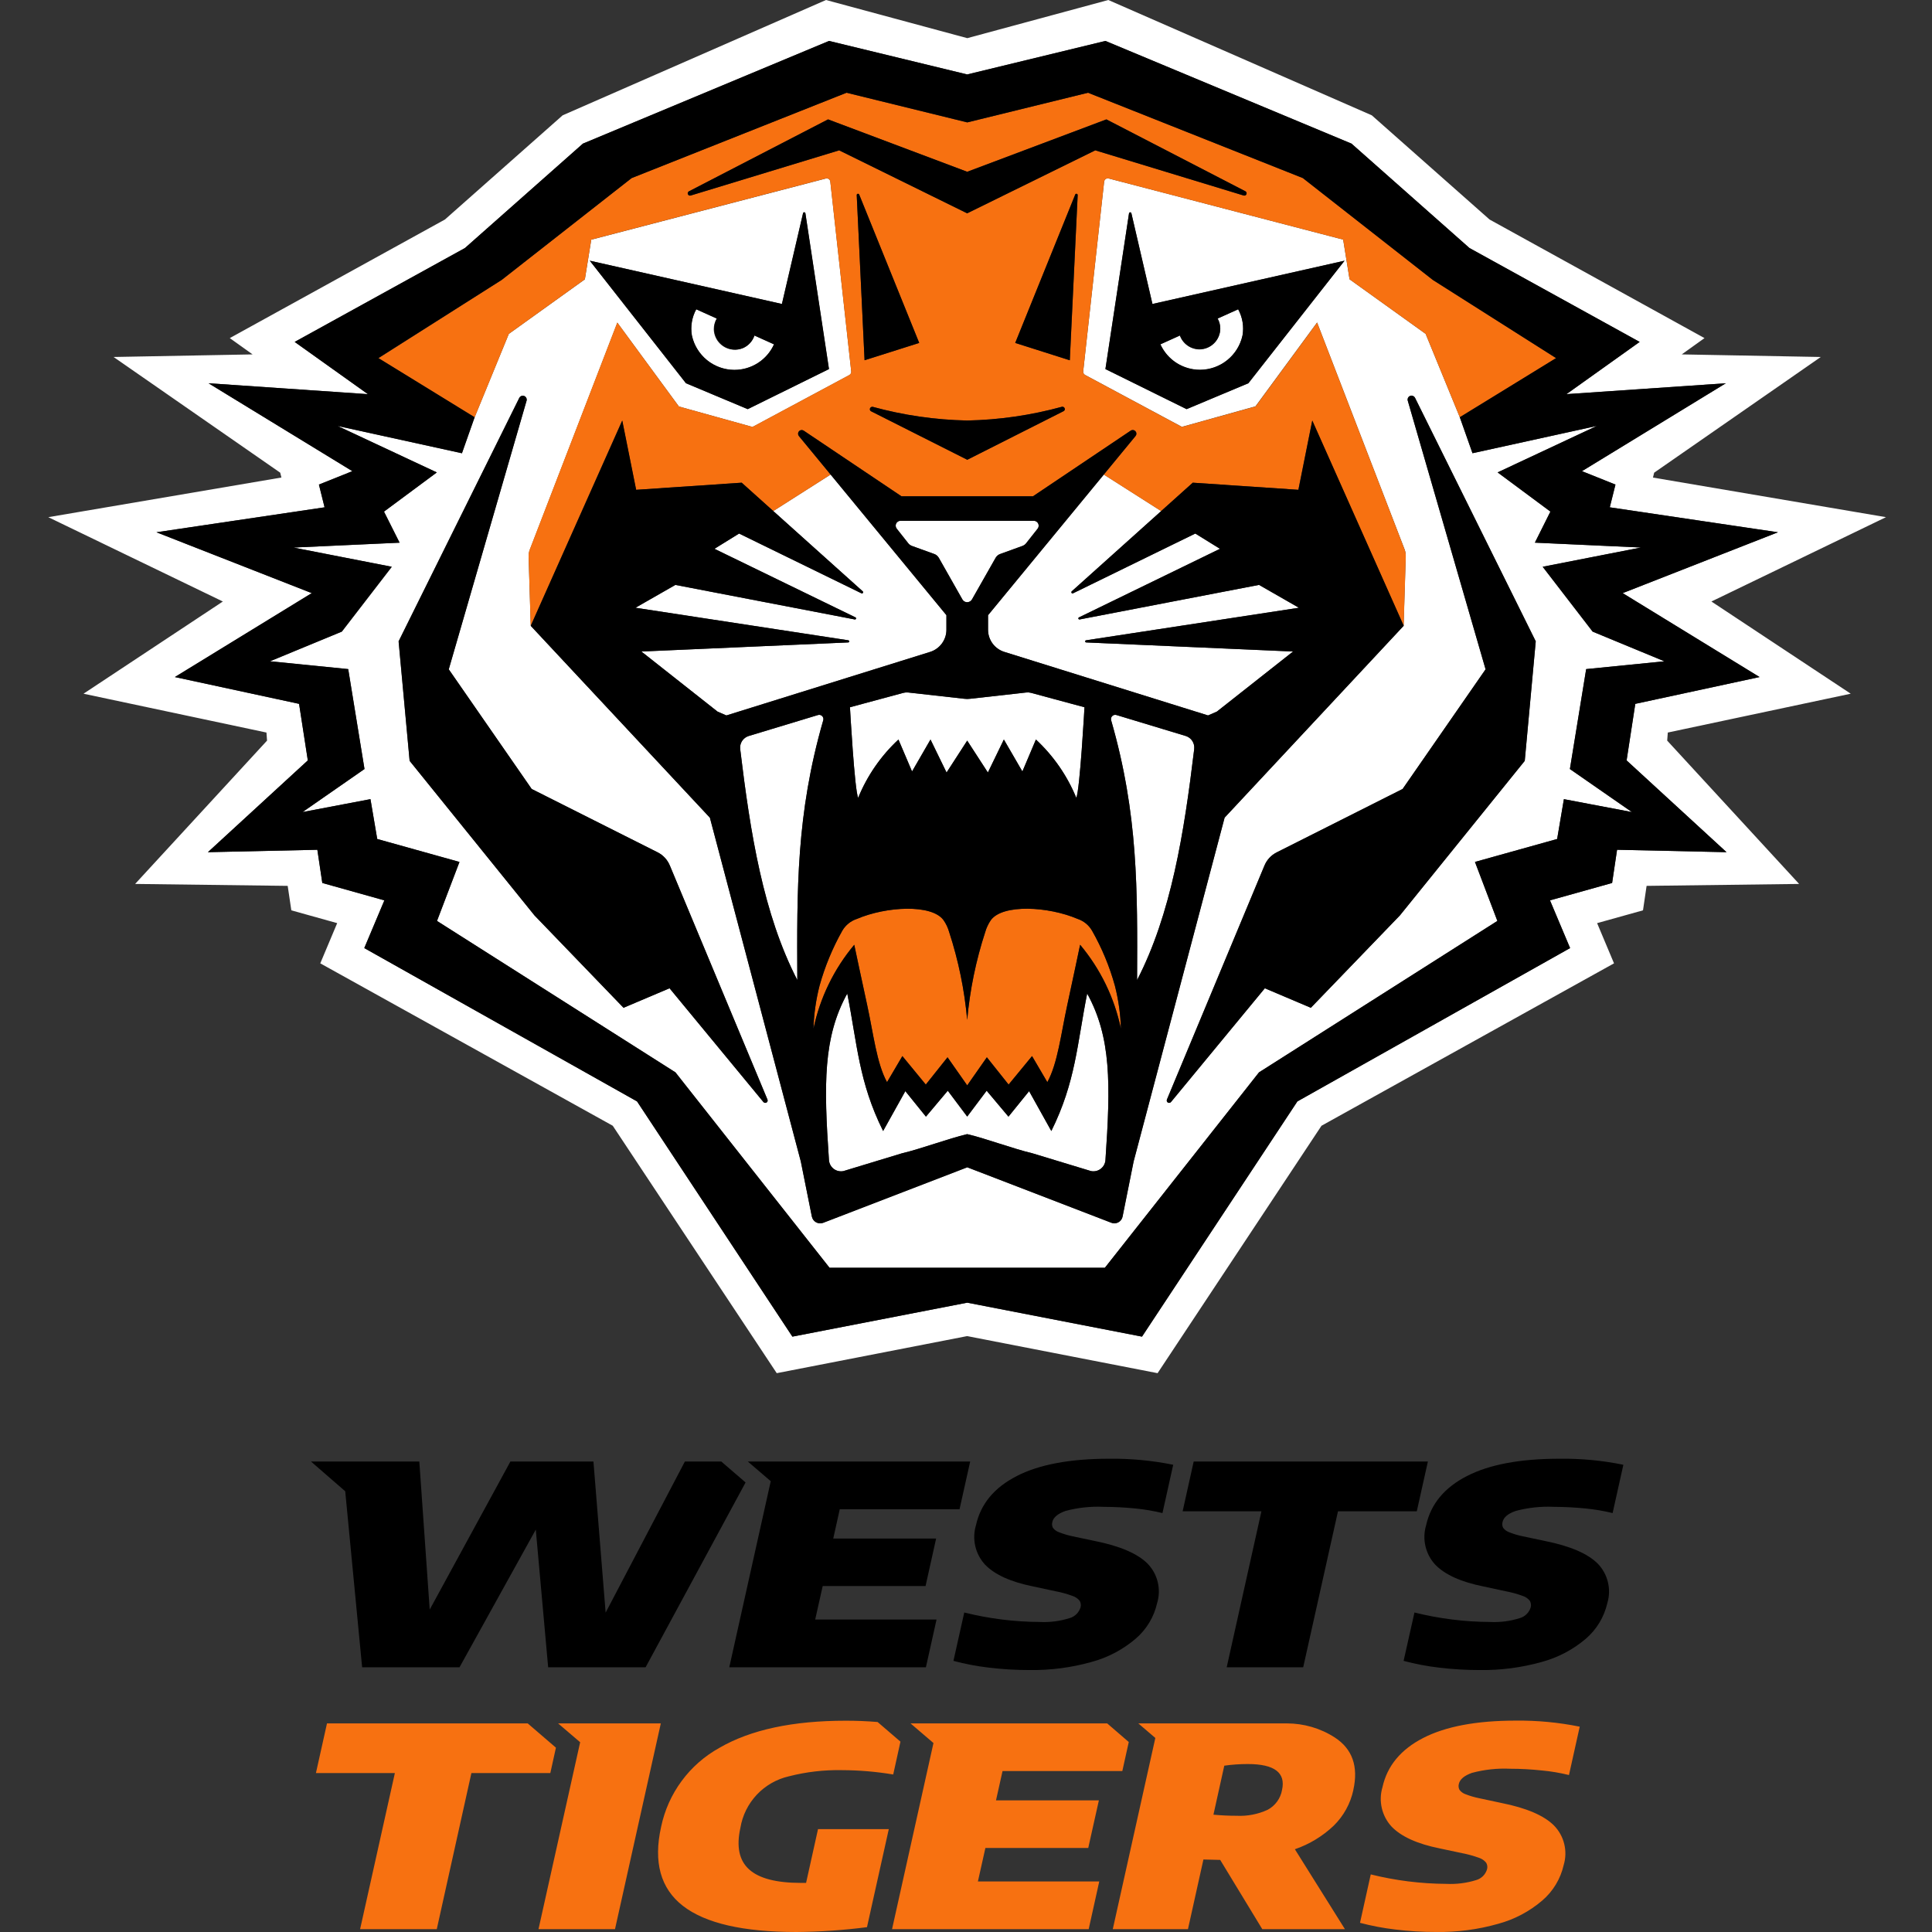 <svg width="80" height="80" viewBox="0 0 80 80" fill="none" xmlns="http://www.w3.org/2000/svg">
<rect x="0" y="0" width="80" height="80" fill="#333333" stroke="none"/>
<path d="M68.446 19.775L68.495 19.573L75.395 14.782L69.638 14.675L70.58 14L61.68 9.09L56.803 4.775L45.893 0L40.053 1.58L34.203 0L23.298 4.775L18.423 9.09L9.515 14L10.46 14.675L4.703 14.782L11.603 19.573L11.653 19.773L2 21.415L9.228 24.907L3.458 28.725L11.033 30.333L11.058 30.667L5.595 36.602L11.913 36.682L12.063 37.695L13.962 38.225L13.262 39.89L25.373 46.615L32.163 56.86L40.048 55.325L47.933 56.86L54.72 46.615L66.833 39.89L66.133 38.225L68.033 37.695L68.182 36.682L74.498 36.602L69.035 30.667L69.06 30.333L76.635 28.725L70.866 24.907L78.095 21.415L68.446 19.775ZM72.858 28.035L67.713 29.145L67.353 31.487L71.49 35.287L66.958 35.187L66.753 36.562L64.18 37.282L65.013 39.258L53.72 45.607L47.288 55.347L40.05 53.942L32.813 55.347L26.38 45.607L15.086 39.258L15.918 37.282L13.348 36.562L13.142 35.187L8.61 35.287L12.748 31.487L12.386 29.145L7.242 28.035L12.91 24.56L6.478 22.04L13.44 21.007L13.206 20.065L14.59 19.51L8.635 15.87L15.235 16.32L12.202 14.158L19.253 10.27L24.138 5.947L34.328 1.695L40.05 3.082L45.773 1.695L55.962 5.947L60.848 10.27L67.895 14.158L64.862 16.322L71.462 15.87L65.506 19.51L66.893 20.065L66.658 21.007L73.62 22.04L67.19 24.56L72.858 28.035ZM67.946 22.673L63.555 22.47L64.198 21.182L62.01 19.562L66.122 17.638L60.973 18.767L60.448 17.278L59.033 13.825L55.882 11.565L55.618 9.922L45.908 7.39L45.87 7.385C45.833 7.385 45.797 7.399 45.769 7.425C45.741 7.45 45.724 7.485 45.72 7.522L44.853 15.375C44.849 15.405 44.855 15.435 44.868 15.462C44.882 15.489 44.904 15.511 44.93 15.525L48.94 17.675L51.986 16.825L54.538 13.353L58.163 22.753C58.198 22.849 58.213 22.951 58.208 23.053L58.12 25.91L50.706 33.855L46.938 48.09L46.48 50.373C46.47 50.423 46.45 50.47 46.419 50.511C46.389 50.552 46.351 50.585 46.306 50.61C46.261 50.634 46.212 50.648 46.161 50.651C46.111 50.654 46.06 50.646 46.013 50.627L40.053 48.338L34.086 50.635C34.038 50.653 33.987 50.66 33.937 50.657C33.886 50.653 33.837 50.638 33.792 50.614C33.748 50.59 33.709 50.556 33.679 50.515C33.649 50.474 33.628 50.427 33.618 50.378L33.16 48.095L29.395 33.86L21.978 25.915L21.89 23.06C21.886 22.958 21.902 22.855 21.94 22.76L25.563 13.36L28.113 16.833L31.16 17.68L35.17 15.53C35.197 15.515 35.218 15.493 35.232 15.467C35.246 15.44 35.252 15.41 35.248 15.38L34.383 7.525C34.38 7.487 34.362 7.453 34.335 7.427C34.307 7.402 34.271 7.388 34.234 7.387C34.221 7.387 34.208 7.389 34.195 7.393L24.483 9.925L24.218 11.567L21.068 13.827L19.653 17.278L19.128 18.77L13.978 17.638L18.088 19.562L15.9 21.187L16.546 22.473L12.153 22.673L16.223 23.473L14.153 26.155L11.18 27.385L14.42 27.707L15.093 31.845L12.528 33.627L15.34 33.093L15.62 34.742L19.026 35.693L18.095 38.135L27.97 44.405L34.35 52.498H45.75L52.133 44.405L62.003 38.135L61.075 35.693L64.478 34.742L64.758 33.093L67.573 33.627L65.008 31.845L65.68 27.707L68.918 27.382L65.948 26.155L63.878 23.47L67.946 22.675V22.673ZM43.533 46.833L42.613 45.182L41.758 46.238L40.855 45.162L40.05 46.235L39.246 45.165L38.343 46.238L37.488 45.182L36.568 46.833C35.558 44.805 35.498 43.233 35.083 41.14C34.083 42.955 34.108 44.875 34.326 48.04C34.331 48.111 34.351 48.18 34.385 48.242C34.419 48.305 34.466 48.359 34.523 48.402C34.58 48.444 34.645 48.474 34.715 48.489C34.784 48.505 34.856 48.505 34.926 48.49L37.35 47.755C38.123 47.575 39.28 47.142 40.05 46.962C40.82 47.142 41.975 47.575 42.748 47.755L45.173 48.493C45.242 48.507 45.314 48.506 45.383 48.49C45.452 48.475 45.517 48.445 45.574 48.402C45.63 48.36 45.678 48.306 45.712 48.243C45.746 48.182 45.767 48.113 45.773 48.042C45.99 44.875 46.015 42.955 45.018 41.14C44.6 43.23 44.543 44.805 43.533 46.833ZM63.135 31.505L57.966 37.905L54.278 41.73L52.373 40.922L48.486 45.633C48.47 45.65 48.449 45.662 48.426 45.667C48.402 45.671 48.378 45.666 48.358 45.654C48.338 45.642 48.322 45.623 48.315 45.6C48.309 45.578 48.31 45.554 48.318 45.533L52.36 35.833C52.46 35.599 52.639 35.408 52.866 35.293L58.078 32.67L61.515 27.715L58.29 16.582L58.288 16.553C58.288 16.463 58.361 16.39 58.45 16.39C58.508 16.39 58.561 16.421 58.59 16.47L63.59 26.558L63.135 31.505ZM31.61 45.633L27.723 40.922L25.818 41.73L22.13 37.905L16.96 31.505L16.503 26.555L21.503 16.47C21.517 16.443 21.538 16.421 21.563 16.405C21.589 16.39 21.618 16.382 21.648 16.382C21.735 16.382 21.81 16.455 21.81 16.545L21.806 16.582L18.58 27.715L22.015 32.67L27.23 35.295C27.455 35.407 27.635 35.6 27.733 35.835L31.778 45.53C31.787 45.553 31.788 45.577 31.781 45.6C31.774 45.623 31.758 45.643 31.738 45.655C31.717 45.666 31.694 45.67 31.671 45.666C31.648 45.662 31.628 45.65 31.613 45.633H31.61ZM33.873 29.607L31.003 30.478C30.891 30.512 30.794 30.584 30.729 30.682C30.665 30.781 30.637 30.898 30.65 31.015C31.07 34.515 31.606 37.847 33.015 40.582C33 36.853 32.966 33.72 34.09 29.825C34.099 29.794 34.099 29.762 34.091 29.732C34.084 29.701 34.068 29.673 34.046 29.65C34.023 29.628 33.995 29.613 33.965 29.605C33.935 29.598 33.903 29.598 33.873 29.607ZM49.098 30.475L46.228 29.607C46.206 29.601 46.182 29.598 46.158 29.601C46.135 29.604 46.112 29.611 46.092 29.623C46.072 29.635 46.054 29.651 46.04 29.669C46.026 29.688 46.016 29.71 46.01 29.733C46.002 29.763 46.002 29.795 46.01 29.825C47.135 33.72 47.1 36.85 47.086 40.582C48.495 37.847 49.028 34.515 49.45 31.015C49.465 30.898 49.437 30.78 49.372 30.681C49.308 30.582 49.211 30.509 49.098 30.475ZM37.203 30.625L37.766 31.945L38.53 30.622L39.195 31.987L40.05 30.667L40.906 31.99L41.568 30.622L42.335 31.945L42.895 30.622C43.62 31.296 44.19 32.119 44.566 33.035C44.715 32.738 44.906 29.285 44.906 29.285L42.686 28.687C42.622 28.671 42.556 28.667 42.49 28.675L40.17 28.935C40.09 28.945 40.008 28.945 39.928 28.935L37.608 28.675C37.544 28.668 37.478 28.672 37.415 28.687L35.195 29.287C35.195 29.287 35.386 32.738 35.535 33.035C35.909 32.119 36.478 31.296 37.203 30.622V30.625ZM35.668 24.567L30.603 22.093L29.583 22.725L35.423 25.565C35.433 25.57 35.44 25.578 35.445 25.588C35.449 25.598 35.45 25.609 35.448 25.62C35.443 25.63 35.435 25.639 35.426 25.645C35.415 25.65 35.404 25.652 35.393 25.65L27.968 24.22L26.313 25.167L35.126 26.513C35.135 26.513 35.146 26.52 35.153 26.527C35.161 26.536 35.165 26.547 35.164 26.559C35.164 26.571 35.159 26.582 35.15 26.59C35.142 26.598 35.131 26.602 35.12 26.602L26.558 26.978L29.71 29.465L30.078 29.625L38.513 26.993C38.913 26.867 39.188 26.495 39.188 26.078V25.473L34.393 19.65L32.018 21.162L35.723 24.487C35.731 24.496 35.736 24.506 35.738 24.518C35.738 24.527 35.738 24.54 35.73 24.55C35.724 24.559 35.714 24.567 35.703 24.57C35.691 24.573 35.679 24.572 35.668 24.567ZM40.913 26.078C40.913 26.498 41.188 26.87 41.588 26.995L50.023 29.625L50.388 29.467L53.543 26.978L44.978 26.602C44.966 26.602 44.954 26.598 44.946 26.589C44.938 26.581 44.933 26.57 44.933 26.558C44.933 26.533 44.953 26.515 44.975 26.513L53.786 25.167L52.135 24.218L44.706 25.65C44.695 25.65 44.683 25.65 44.675 25.645C44.66 25.638 44.653 25.622 44.653 25.605C44.653 25.587 44.663 25.573 44.678 25.565L50.518 22.725L49.495 22.093L44.433 24.567C44.422 24.572 44.41 24.573 44.398 24.57C44.387 24.567 44.377 24.559 44.37 24.55C44.355 24.53 44.36 24.502 44.378 24.485L48.083 21.162L45.708 19.65L40.913 25.475V26.078ZM40.05 24.933C40.133 24.934 40.21 24.89 40.25 24.818L41.226 23.095C41.267 23.022 41.334 22.967 41.413 22.94L42.33 22.607C42.391 22.587 42.445 22.55 42.486 22.5L42.966 21.893C42.99 21.863 43.005 21.828 43.01 21.79C43.014 21.753 43.008 21.714 42.992 21.68C42.976 21.646 42.95 21.617 42.918 21.596C42.886 21.576 42.849 21.565 42.811 21.565H37.287C37.249 21.565 37.212 21.575 37.18 21.596C37.147 21.616 37.122 21.645 37.105 21.68C37.089 21.714 37.083 21.752 37.088 21.79C37.093 21.828 37.108 21.863 37.133 21.893L37.613 22.5C37.653 22.55 37.708 22.587 37.768 22.61L38.688 22.942C38.766 22.971 38.831 23.026 38.873 23.098L39.85 24.82C39.89 24.893 39.967 24.937 40.05 24.935V24.933ZM51.695 15.87L49.135 16.942L45.773 15.282L46.748 8.842C46.75 8.815 46.77 8.795 46.798 8.795C46.81 8.795 46.82 8.8 46.83 8.807C46.84 8.815 46.848 8.825 46.85 8.838L47.72 12.587L55.675 10.795L51.693 15.87H51.695ZM32.378 12.587L33.248 8.838C33.25 8.81 33.27 8.79 33.298 8.79C33.326 8.79 33.348 8.813 33.348 8.84L34.323 15.282L30.96 16.942L28.403 15.867L24.42 10.795L32.378 12.587ZM30.735 15.29C31.022 15.238 31.292 15.117 31.521 14.937C31.75 14.757 31.932 14.524 32.05 14.258L31.24 13.893C31.182 14.065 31.072 14.214 30.925 14.319C30.778 14.425 30.601 14.482 30.42 14.482C30.194 14.481 29.977 14.392 29.815 14.233C29.653 14.075 29.56 13.859 29.555 13.633C29.555 13.478 29.598 13.325 29.678 13.19L28.83 12.807C28.649 13.137 28.585 13.519 28.648 13.89C28.745 14.349 29.018 14.752 29.408 15.013C29.797 15.274 30.273 15.373 30.735 15.29ZM49.366 15.29C49.827 15.371 50.302 15.271 50.69 15.01C51.079 14.749 51.352 14.347 51.45 13.89C51.515 13.52 51.45 13.14 51.27 12.807L50.42 13.19C50.491 13.318 50.528 13.462 50.528 13.607C50.528 14.079 50.142 14.467 49.67 14.47C49.492 14.469 49.318 14.414 49.172 14.31C49.027 14.207 48.917 14.061 48.858 13.893L48.05 14.258C48.29 14.798 48.784 15.185 49.366 15.29Z" fill="white"/>
<path d="M33.873 75.738L33.378 77.967H33.168C32.143 77.967 31.428 77.78 31.018 77.407C30.606 77.035 30.486 76.463 30.658 75.687C30.743 75.172 30.98 74.694 31.338 74.314C31.696 73.934 32.159 73.669 32.668 73.553C33.384 73.369 34.121 73.284 34.86 73.298C35.573 73.3 36.286 73.36 36.986 73.478L37.286 72.118L36.34 71.305C35.9 71.268 35.459 71.25 35.018 71.251C32.823 71.251 31.08 71.625 29.788 72.375C29.174 72.715 28.641 73.183 28.225 73.748C27.808 74.313 27.518 74.96 27.375 75.647C27.05 77.105 27.351 78.198 28.278 78.918C29.206 79.638 30.77 80 32.978 80C33.955 79.992 34.931 79.925 35.9 79.8L36.803 75.74H33.873V75.738ZM60.953 73.41C61.467 73.273 61.999 73.215 62.531 73.24C62.971 73.24 63.406 73.265 63.843 73.311C64.222 73.345 64.598 73.41 64.968 73.5L65.413 71.498C64.541 71.321 63.653 71.237 62.763 71.247C61.14 71.247 59.863 71.487 58.933 71.965C58.003 72.442 57.44 73.123 57.246 74C57.161 74.281 57.151 74.58 57.217 74.866C57.282 75.152 57.421 75.417 57.62 75.633C58.02 76.05 58.688 76.353 59.623 76.54L60.54 76.735C60.778 76.78 61.011 76.845 61.24 76.927C61.358 76.965 61.463 77.036 61.54 77.133C61.588 77.215 61.6 77.311 61.575 77.403C61.544 77.509 61.486 77.606 61.408 77.684C61.329 77.762 61.232 77.82 61.126 77.85C60.726 77.975 60.306 78.027 59.886 78.007C58.832 78.001 57.783 77.869 56.76 77.615L56.315 79.62C56.795 79.747 57.288 79.84 57.782 79.898C58.34 79.965 58.903 80 59.466 79.998C60.333 80.012 61.198 79.899 62.033 79.662C62.705 79.481 63.328 79.152 63.858 78.7C64.305 78.319 64.617 77.803 64.748 77.231C64.834 76.946 64.842 76.644 64.772 76.356C64.702 76.067 64.555 75.803 64.348 75.591C63.933 75.175 63.208 74.865 62.173 74.658L61.248 74.46C61.054 74.421 60.864 74.365 60.68 74.293C60.581 74.259 60.495 74.195 60.433 74.111C60.394 74.036 60.385 73.948 60.408 73.867C60.45 73.678 60.633 73.522 60.953 73.41ZM56.04 74.12C55.919 74.682 55.636 75.196 55.226 75.598C54.766 76.035 54.218 76.367 53.618 76.573L55.691 79.882H52.268L50.526 77.015L49.831 76.998L49.191 79.882H46.078L47.84 71.965L47.135 71.362H53.28C53.986 71.362 54.678 71.562 55.27 71.945C56 72.42 56.255 73.145 56.038 74.12H56.04ZM27.363 71.362L25.466 79.882H22.298L24.023 72.142L23.11 71.362H27.363ZM23.02 72.367L21.851 71.362H13.54L13.082 73.418H16.351L14.911 79.882H18.086L19.52 73.418H22.788L23.02 72.367ZM40.803 76.52H45.062L45.502 74.55H41.242L41.513 73.335H46.473L46.74 72.133L45.846 71.362H37.703L38.653 72.175L36.938 79.882H45.08L45.518 77.907H40.493L40.803 76.52ZM51.666 73.045C51.34 73.045 51.015 73.067 50.695 73.113L50.246 75.142C50.571 75.173 50.891 75.187 51.203 75.187C51.645 75.21 52.087 75.125 52.49 74.94C52.645 74.857 52.779 74.741 52.882 74.599C52.986 74.457 53.055 74.293 53.086 74.12C53.246 73.403 52.773 73.045 51.666 73.045ZM45.22 38.538C45.087 38.306 44.872 38.133 44.618 38.05C43.393 37.527 41.52 37.433 41.031 38.1C40.926 38.251 40.847 38.418 40.798 38.595C40.412 39.775 40.161 40.995 40.048 42.23C39.938 40.994 39.688 39.775 39.303 38.595C39.252 38.418 39.173 38.25 39.068 38.098C38.58 37.433 36.708 37.527 35.483 38.05C35.227 38.132 35.012 38.306 34.878 38.538C34.472 39.258 34.156 40.024 33.935 40.82C33.786 41.401 33.702 41.998 33.686 42.598C33.954 41.318 34.533 40.124 35.373 39.123C35.373 39.123 35.72 40.763 35.91 41.627C36.166 42.798 36.3 44.031 36.73 44.81L37.366 43.73L38.335 44.91L39.235 43.78L40.05 44.943L40.866 43.78L41.766 44.91L42.735 43.73L43.368 44.81C43.798 44.031 43.935 42.798 44.193 41.627C44.38 40.763 44.726 39.12 44.726 39.12C45.567 40.123 46.147 41.317 46.415 42.598C46.397 41.997 46.313 41.4 46.166 40.818C45.946 40.022 45.628 39.256 45.22 38.538ZM24.218 11.565L24.483 9.922L34.193 7.39C34.205 7.387 34.218 7.385 34.231 7.385C34.308 7.385 34.374 7.446 34.38 7.522L35.246 15.378C35.249 15.408 35.244 15.438 35.23 15.464C35.216 15.491 35.194 15.513 35.168 15.527L31.158 17.678L28.11 16.831L25.56 13.355L21.935 22.755C21.898 22.851 21.882 22.953 21.888 23.055L21.975 25.913L25.762 17.413L26.338 20.282L30.71 19.987L32.018 21.163L34.393 19.651L33.08 18.058C33.056 18.029 33.044 17.994 33.045 17.957C33.046 17.92 33.06 17.884 33.086 17.858C33.11 17.831 33.144 17.814 33.18 17.81C33.216 17.806 33.252 17.815 33.282 17.835L37.326 20.55H42.775L46.818 17.835C46.844 17.815 46.877 17.803 46.91 17.802C46.94 17.803 46.969 17.811 46.993 17.828C47.018 17.844 47.037 17.867 47.048 17.895C47.06 17.922 47.063 17.952 47.058 17.981C47.052 18.01 47.038 18.037 47.018 18.058L45.706 19.651L48.08 21.163L49.391 19.987L53.76 20.282L54.335 17.415L58.123 25.915L58.211 23.058C58.216 22.955 58.2 22.853 58.163 22.758L54.54 13.358L51.99 16.831L48.94 17.678L44.933 15.527C44.906 15.514 44.884 15.492 44.87 15.465C44.855 15.438 44.849 15.408 44.853 15.378L45.72 7.522C45.723 7.489 45.737 7.458 45.76 7.434C45.783 7.409 45.813 7.393 45.846 7.387C45.867 7.385 45.888 7.386 45.908 7.39L55.618 9.922L55.883 11.565L59.033 13.825L60.446 17.275L64.433 14.831L59.328 11.591L53.946 7.373L45.053 3.84L40.053 5.07L35.053 3.84L26.155 7.373L20.775 11.591L15.671 14.831L19.655 17.278L21.07 13.825L24.218 11.565ZM44.035 17.027L40.053 19.038L36.066 17.027C36.052 17.018 36.041 17.006 36.033 16.992C36.025 16.977 36.02 16.961 36.02 16.945C36.02 16.89 36.066 16.845 36.12 16.845H36.135C37.41 17.195 38.728 17.385 40.053 17.413C41.377 17.386 42.693 17.195 43.971 16.845H43.983C44.038 16.845 44.083 16.89 44.083 16.945C44.083 16.961 44.079 16.977 44.071 16.992C44.063 17.006 44.052 17.018 44.038 17.027H44.035ZM44.298 14.918L42.038 14.2L44.52 8.058C44.531 8.033 44.558 8.018 44.583 8.025C44.595 8.027 44.607 8.034 44.615 8.044C44.623 8.054 44.627 8.067 44.626 8.08L44.3 14.918H44.298ZM35.8 14.915L35.475 8.08C35.474 8.073 35.475 8.066 35.477 8.059C35.479 8.052 35.483 8.045 35.488 8.04C35.498 8.03 35.511 8.023 35.526 8.022C35.538 8.022 35.55 8.025 35.56 8.033C35.568 8.04 35.575 8.047 35.578 8.058L38.062 14.2L35.8 14.915ZM28.533 7.92L34.288 4.945L40.05 7.113L45.813 4.942L51.568 7.92C51.6 7.936 51.62 7.969 51.62 8.005C51.62 8.02 51.616 8.035 51.609 8.048C51.602 8.061 51.593 8.073 51.58 8.081C51.568 8.09 51.554 8.096 51.539 8.098C51.525 8.101 51.51 8.1 51.495 8.095L45.353 6.225L40.05 8.833L34.748 6.225L28.606 8.095C28.594 8.1 28.581 8.102 28.568 8.102C28.546 8.102 28.525 8.095 28.508 8.081C28.491 8.067 28.48 8.048 28.476 8.027C28.471 8.005 28.474 7.983 28.484 7.964C28.494 7.944 28.511 7.929 28.53 7.92H28.533Z" fill="#F77111"/>
<path d="M62.76 62.565C63.275 62.428 63.808 62.37 64.34 62.395C64.778 62.395 65.215 62.42 65.65 62.462C66.03 62.5 66.406 62.562 66.775 62.653L67.22 60.653C66.348 60.474 65.46 60.391 64.57 60.403C62.95 60.403 61.67 60.642 60.743 61.12C59.813 61.595 59.25 62.275 59.053 63.155C58.968 63.437 58.958 63.735 59.024 64.021C59.09 64.307 59.229 64.571 59.428 64.787C59.828 65.203 60.495 65.505 61.433 65.693L62.348 65.89C62.586 65.935 62.82 65.998 63.048 66.082C63.166 66.119 63.271 66.19 63.348 66.287C63.371 66.328 63.386 66.373 63.392 66.419C63.399 66.465 63.395 66.513 63.383 66.558C63.351 66.663 63.293 66.759 63.214 66.837C63.136 66.915 63.039 66.972 62.933 67.002C62.533 67.13 62.113 67.183 61.695 67.162C60.642 67.157 59.593 67.025 58.57 66.77L58.12 68.773C58.605 68.903 59.095 68.995 59.59 69.053C60.148 69.12 60.71 69.153 61.273 69.153C62.14 69.165 63.005 69.052 63.84 68.818C64.513 68.636 65.137 68.307 65.668 67.855C66.113 67.472 66.424 66.957 66.555 66.385C66.641 66.1 66.65 65.798 66.579 65.509C66.509 65.22 66.363 64.956 66.155 64.743C65.74 64.33 65.015 64.018 63.98 63.81L63.057 63.615C62.863 63.576 62.672 63.519 62.488 63.445C62.391 63.41 62.305 63.348 62.243 63.265C62.203 63.191 62.194 63.104 62.218 63.023C62.258 62.83 62.44 62.678 62.76 62.565ZM42.103 61.12C41.17 61.595 40.608 62.275 40.413 63.155C40.328 63.437 40.318 63.735 40.384 64.021C40.45 64.307 40.589 64.571 40.788 64.787C41.188 65.203 41.853 65.505 42.79 65.693L43.708 65.89C43.946 65.935 44.178 65.998 44.406 66.082C44.524 66.119 44.63 66.191 44.708 66.287C44.731 66.328 44.746 66.373 44.752 66.419C44.759 66.465 44.755 66.513 44.743 66.558C44.711 66.663 44.653 66.759 44.574 66.837C44.495 66.915 44.399 66.972 44.293 67.002C43.892 67.129 43.472 67.183 43.053 67.162C41.999 67.157 40.95 67.025 39.928 66.77L39.48 68.773C39.963 68.903 40.455 68.995 40.948 69.053C41.508 69.12 42.068 69.153 42.63 69.153C43.498 69.165 44.364 69.052 45.2 68.818C45.872 68.636 46.496 68.307 47.026 67.855C47.472 67.473 47.783 66.958 47.913 66.385C48 66.101 48.009 65.798 47.939 65.509C47.869 65.22 47.723 64.956 47.515 64.743C47.1 64.33 46.375 64.018 45.34 63.81L44.415 63.615C44.221 63.575 44.032 63.518 43.848 63.445C43.749 63.41 43.663 63.348 43.6 63.265C43.561 63.19 43.552 63.103 43.575 63.023C43.617 62.83 43.8 62.678 44.12 62.565C44.634 62.427 45.166 62.37 45.697 62.395C46.135 62.395 46.573 62.42 47.01 62.462C47.388 62.5 47.766 62.562 48.135 62.653L48.58 60.653C47.708 60.476 46.82 60.392 45.93 60.403C44.308 60.403 43.03 60.642 42.1 61.12H42.103ZM59.126 60.518H49.428L48.97 62.58H52.233L50.795 69.038H53.963L55.403 62.58H58.666L59.126 60.518ZM34.066 65.675H38.325L38.763 63.707H34.503L34.773 62.493H39.733L40.173 60.518H30.965L31.915 61.333L30.198 69.038H38.34L38.78 67.062H33.755L34.066 65.675ZM29.866 60.518H28.36L25.078 66.775L24.573 60.518H21.135L17.793 66.65L17.363 60.518H12.877L14.295 61.75L14.995 69.038H19.028L22.186 63.338L22.698 69.038H26.733L30.873 61.385L29.866 60.518ZM66.657 21.007L66.893 20.065L65.505 19.51L71.463 15.87L64.863 16.32L67.895 14.158L60.846 10.27L55.963 5.947L45.773 1.695L40.048 3.083L34.328 1.695L24.137 5.947L19.253 10.27L12.203 14.158L15.235 16.323L8.635 15.87L14.59 19.51L13.206 20.065L13.44 21.007L6.478 22.04L12.908 24.56L7.24 28.035L12.383 29.145L12.745 31.487L8.608 35.287L13.14 35.187L13.345 36.562L15.915 37.282L15.083 39.258L26.378 45.607L32.81 55.347L40.053 53.94L47.288 55.347L53.723 45.607L65.015 39.258L64.183 37.282L66.755 36.562L66.96 35.187L71.493 35.287L67.355 31.487L67.715 29.145L72.86 28.035L67.193 24.56L73.623 22.04L66.657 21.007ZM65.948 26.153L68.918 27.383L65.68 27.705L65.005 31.843L67.573 33.625L64.757 33.09L64.478 34.74L61.075 35.69L62.003 38.133L52.133 44.403L45.75 52.495H34.35L27.968 44.403L18.095 38.133L19.026 35.69L15.62 34.74L15.34 33.09L12.528 33.625L15.093 31.843L14.418 27.705L11.18 27.38L14.155 26.153L16.223 23.467L12.153 22.673L16.546 22.47L15.9 21.183L18.088 19.562L13.977 17.638L19.128 18.767L19.653 17.278L15.668 14.827L20.773 11.59L26.153 7.375L35.053 3.84L40.053 5.067L45.053 3.84L53.948 7.373L59.33 11.59L64.435 14.827L60.448 17.278L60.973 18.767L66.123 17.635L62.015 19.56L64.2 21.185L63.557 22.47L67.948 22.67L63.88 23.467L65.948 26.153ZM53.76 20.282L49.39 19.987L44.377 24.487C44.373 24.492 44.369 24.497 44.367 24.503C44.364 24.509 44.363 24.516 44.363 24.523C44.363 24.544 44.377 24.563 44.398 24.57C44.41 24.573 44.423 24.573 44.433 24.567L49.495 22.093L50.517 22.725L44.678 25.565C44.657 25.575 44.645 25.598 44.653 25.62C44.657 25.631 44.665 25.639 44.675 25.645C44.68 25.648 44.685 25.649 44.69 25.65C44.695 25.651 44.7 25.651 44.706 25.65L52.133 24.22L53.785 25.165L44.975 26.513C44.963 26.513 44.953 26.52 44.946 26.527C44.938 26.537 44.934 26.548 44.935 26.56C44.935 26.573 44.94 26.582 44.95 26.59C44.958 26.598 44.969 26.602 44.98 26.602L53.543 26.978L50.388 29.465L50.023 29.625L41.588 26.993C41.393 26.932 41.222 26.811 41.1 26.646C40.979 26.481 40.913 26.282 40.913 26.078V25.473L47.017 18.058C47.041 18.029 47.053 17.993 47.052 17.957C47.051 17.92 47.037 17.885 47.013 17.858C46.988 17.831 46.956 17.814 46.92 17.809C46.884 17.805 46.848 17.813 46.818 17.833L42.773 20.55H37.328L33.285 17.835C33.263 17.819 33.237 17.809 33.209 17.807C33.182 17.805 33.154 17.811 33.129 17.823C33.105 17.836 33.084 17.855 33.07 17.878C33.055 17.902 33.048 17.929 33.048 17.957V17.958C33.048 17.995 33.06 18.03 33.083 18.058L39.19 25.473V26.078C39.19 26.498 38.915 26.87 38.515 26.995L30.078 29.625L29.713 29.467L26.558 26.978L35.12 26.602C35.131 26.602 35.142 26.598 35.15 26.59C35.159 26.582 35.164 26.571 35.164 26.559C35.165 26.547 35.16 26.536 35.153 26.527C35.145 26.52 35.136 26.515 35.126 26.513L26.313 25.165L27.965 24.22L35.393 25.65C35.404 25.652 35.415 25.651 35.425 25.645C35.435 25.64 35.442 25.631 35.446 25.62C35.448 25.615 35.449 25.609 35.449 25.604C35.449 25.598 35.448 25.593 35.446 25.587C35.443 25.582 35.44 25.577 35.435 25.572C35.431 25.568 35.426 25.565 35.42 25.562L29.585 22.725L30.605 22.093L35.67 24.567L35.693 24.573C35.706 24.573 35.719 24.567 35.728 24.558C35.738 24.549 35.743 24.536 35.743 24.523C35.742 24.508 35.736 24.495 35.725 24.485L30.713 19.987L26.343 20.282L25.768 17.415L21.977 25.915L29.395 33.858L33.16 48.093L33.617 50.375C33.628 50.425 33.649 50.472 33.679 50.513C33.709 50.554 33.748 50.587 33.792 50.612C33.837 50.636 33.886 50.651 33.937 50.655C33.987 50.658 34.038 50.651 34.086 50.633L40.053 48.333L46.017 50.633C46.058 50.649 46.102 50.657 46.145 50.658C46.226 50.657 46.303 50.628 46.365 50.577C46.427 50.525 46.47 50.454 46.486 50.375L46.943 48.093L50.71 33.858L58.126 25.913L54.34 17.413L53.766 20.282H53.76ZM45.775 48.04C45.769 48.111 45.748 48.18 45.714 48.242C45.679 48.304 45.632 48.358 45.575 48.401C45.518 48.443 45.453 48.473 45.384 48.489C45.314 48.504 45.242 48.504 45.173 48.49L42.748 47.755C41.977 47.575 40.82 47.142 40.048 46.962C39.28 47.142 38.123 47.575 37.353 47.755L34.928 48.493C34.858 48.507 34.786 48.506 34.717 48.491C34.648 48.475 34.583 48.445 34.526 48.403C34.469 48.36 34.422 48.306 34.387 48.244C34.353 48.182 34.332 48.113 34.325 48.042C34.108 44.875 34.086 42.955 35.083 41.14C35.498 43.23 35.557 44.805 36.568 46.833L37.488 45.182L38.34 46.238L39.245 45.163L40.05 46.235L40.855 45.165L41.758 46.238L42.613 45.182L43.533 46.833C44.54 44.805 44.6 43.233 45.017 41.14C46.015 42.955 45.993 44.875 45.775 48.04ZM58.29 16.582L61.515 27.715L58.08 32.67L52.868 35.295C52.64 35.408 52.46 35.6 52.363 35.835L48.32 45.53C48.311 45.552 48.31 45.577 48.318 45.6C48.325 45.623 48.34 45.642 48.36 45.654C48.38 45.666 48.404 45.671 48.428 45.667C48.451 45.663 48.472 45.65 48.488 45.633L52.375 40.922L54.28 41.73L57.968 37.905L63.138 31.505L63.593 26.555L58.593 16.47C58.579 16.443 58.558 16.421 58.533 16.405C58.507 16.389 58.478 16.381 58.448 16.38C58.418 16.38 58.389 16.388 58.363 16.403C58.337 16.418 58.317 16.441 58.303 16.467C58.285 16.503 58.281 16.544 58.29 16.582ZM27.735 35.835C27.638 35.6 27.46 35.407 27.233 35.293L22.017 32.67L18.583 27.715L21.808 16.582L21.81 16.553C21.81 16.51 21.793 16.469 21.763 16.438C21.732 16.407 21.691 16.39 21.648 16.39C21.62 16.39 21.592 16.397 21.567 16.411C21.543 16.425 21.522 16.445 21.508 16.47L16.508 26.558L16.963 31.505L22.133 37.905L25.82 41.73L27.726 40.922L31.613 45.633C31.622 45.644 31.634 45.652 31.647 45.658C31.66 45.664 31.674 45.667 31.688 45.667C31.709 45.667 31.729 45.661 31.746 45.649C31.763 45.637 31.776 45.62 31.783 45.6C31.79 45.578 31.789 45.554 31.78 45.533L27.735 35.833V35.835ZM44.725 39.12C44.725 39.12 44.38 40.763 44.19 41.627C43.935 42.798 43.797 44.03 43.368 44.81L42.735 43.73L41.763 44.91L40.863 43.78L40.05 44.943L39.235 43.78L38.335 44.91L37.365 43.73L36.73 44.81C36.3 44.03 36.166 42.798 35.91 41.627C35.72 40.763 35.373 39.12 35.373 39.12C34.533 40.122 33.953 41.316 33.683 42.595C33.703 41.995 33.785 41.4 33.935 40.82C34.155 40.023 34.473 39.258 34.877 38.54C35.012 38.308 35.228 38.133 35.483 38.05C36.708 37.527 38.58 37.433 39.068 38.1C39.175 38.25 39.253 38.418 39.303 38.595C39.688 39.775 39.938 40.995 40.05 42.23C40.16 40.994 40.41 39.775 40.795 38.595C40.846 38.418 40.925 38.25 41.03 38.098C41.52 37.433 43.393 37.527 44.617 38.047C44.872 38.132 45.087 38.307 45.22 38.54C45.628 39.258 45.946 40.025 46.166 40.82C46.315 41.4 46.398 41.995 46.415 42.595C46.145 41.316 45.565 40.123 44.725 39.12ZM49.45 31.015C49.028 34.515 48.495 37.847 47.083 40.583C47.1 36.853 47.133 33.72 46.01 29.825C46.001 29.794 46 29.762 46.008 29.731C46.016 29.7 46.032 29.672 46.055 29.65C46.078 29.628 46.106 29.613 46.136 29.605C46.166 29.598 46.198 29.599 46.228 29.607L49.097 30.475C49.33 30.546 49.477 30.775 49.448 31.015H49.45ZM33.015 40.583C31.605 37.847 31.07 34.515 30.65 31.015C30.636 30.899 30.663 30.78 30.727 30.682C30.791 30.583 30.887 30.51 31 30.475L33.873 29.607C33.888 29.602 33.904 29.6 33.92 29.6C33.947 29.6 33.974 29.607 33.998 29.619C34.022 29.631 34.044 29.649 34.06 29.671C34.076 29.692 34.087 29.718 34.092 29.744C34.097 29.771 34.096 29.799 34.088 29.825C32.963 33.72 33 36.85 33.015 40.583ZM37.415 28.69C37.478 28.672 37.543 28.668 37.608 28.675L39.928 28.935C40.009 28.945 40.091 28.945 40.173 28.935L42.49 28.675C42.556 28.667 42.622 28.671 42.685 28.687L44.906 29.287C44.906 29.287 44.715 32.738 44.566 33.035C44.191 32.119 43.621 31.296 42.895 30.622L42.335 31.945L41.568 30.622L40.906 31.987L40.05 30.667L39.195 31.99L38.53 30.622L37.766 31.945L37.203 30.622C36.478 31.295 35.908 32.119 35.535 33.035C35.386 32.738 35.195 29.285 35.195 29.285L37.415 28.687V28.69ZM38.873 23.095C38.831 23.023 38.766 22.968 38.688 22.94L37.768 22.607C37.707 22.587 37.653 22.55 37.613 22.5L37.133 21.893C37.11 21.863 37.095 21.828 37.091 21.79C37.086 21.753 37.092 21.715 37.108 21.68C37.124 21.645 37.15 21.615 37.183 21.595C37.216 21.574 37.254 21.564 37.293 21.565H42.808C42.846 21.565 42.883 21.576 42.914 21.597C42.946 21.617 42.972 21.646 42.988 21.68C43.005 21.714 43.011 21.752 43.007 21.79C43.003 21.827 42.989 21.863 42.965 21.893L42.486 22.5C42.445 22.55 42.391 22.588 42.33 22.61L41.413 22.942C41.334 22.97 41.269 23.026 41.228 23.098L40.248 24.82C40.228 24.855 40.199 24.885 40.164 24.906C40.129 24.926 40.089 24.937 40.048 24.938C40.008 24.937 39.968 24.926 39.933 24.906C39.898 24.885 39.87 24.855 39.85 24.82L38.873 23.095ZM43.968 16.845C42.69 17.195 41.375 17.386 40.05 17.413C38.726 17.386 37.41 17.195 36.133 16.845H36.117C36.091 16.845 36.066 16.856 36.047 16.874C36.028 16.893 36.018 16.919 36.017 16.945C36.018 16.961 36.022 16.977 36.03 16.992C36.038 17.006 36.049 17.018 36.063 17.027L40.053 19.038L44.038 17.027C44.06 17.018 44.078 17 44.088 16.978C44.095 16.961 44.096 16.942 44.093 16.924C44.09 16.906 44.083 16.89 44.071 16.876C44.059 16.862 44.044 16.851 44.026 16.846C44.009 16.84 43.991 16.839 43.973 16.843L43.968 16.845ZM30.963 16.942L34.328 15.283L33.353 8.84C33.353 8.827 33.347 8.814 33.338 8.805C33.329 8.795 33.316 8.79 33.303 8.79C33.275 8.79 33.255 8.81 33.253 8.838L32.377 12.587L24.423 10.795L28.405 15.87L30.963 16.942ZM46.85 8.838C46.848 8.81 46.828 8.79 46.8 8.79C46.787 8.79 46.774 8.795 46.765 8.805C46.755 8.814 46.75 8.827 46.75 8.84L45.773 15.283L49.135 16.942L51.693 15.867L55.675 10.795L47.72 12.587L46.85 8.838ZM28.83 12.807L29.68 13.19C29.609 13.319 29.571 13.463 29.571 13.611C29.572 13.753 29.608 13.893 29.675 14.018C29.743 14.143 29.84 14.25 29.958 14.329C30.076 14.409 30.212 14.457 30.354 14.472C30.495 14.487 30.638 14.466 30.77 14.413C30.994 14.314 31.164 14.125 31.24 13.893L32.05 14.258C31.907 14.573 31.676 14.84 31.386 15.027C31.095 15.214 30.756 15.314 30.41 15.315C29.998 15.314 29.599 15.172 29.279 14.913C28.959 14.653 28.737 14.293 28.65 13.89C28.586 13.519 28.65 13.137 28.83 12.807ZM48.858 13.893C48.918 14.059 49.029 14.202 49.174 14.303C49.319 14.405 49.491 14.459 49.668 14.459C50.136 14.459 50.523 14.078 50.53 13.61C50.53 13.463 50.493 13.319 50.42 13.19L51.27 12.807C51.451 13.138 51.514 13.519 51.45 13.89C51.362 14.291 51.139 14.651 50.819 14.909C50.499 15.168 50.1 15.309 49.689 15.31C49.344 15.309 49.006 15.21 48.715 15.024C48.425 14.837 48.194 14.571 48.05 14.258L48.858 13.893ZM44.583 8.025C44.571 8.022 44.559 8.023 44.548 8.027C44.536 8.034 44.527 8.045 44.523 8.058L42.038 14.2L44.297 14.918L44.623 8.08C44.624 8.067 44.62 8.054 44.612 8.044C44.604 8.034 44.593 8.027 44.58 8.025H44.583ZM35.578 8.058C35.574 8.047 35.566 8.038 35.557 8.032C35.548 8.027 35.537 8.024 35.526 8.025C35.512 8.025 35.499 8.03 35.49 8.04C35.48 8.049 35.475 8.062 35.475 8.075L35.8 14.918L38.063 14.2L35.578 8.058ZM28.603 8.095L34.748 6.225L40.048 8.833L45.353 6.225L51.495 8.095C51.505 8.098 51.515 8.099 51.526 8.1C51.551 8.1 51.575 8.09 51.592 8.072C51.61 8.054 51.62 8.03 51.62 8.005C51.62 7.993 51.618 7.981 51.613 7.97C51.605 7.948 51.589 7.93 51.568 7.92L45.813 4.945L40.05 7.113L34.288 4.943L28.533 7.92C28.512 7.93 28.496 7.948 28.488 7.97C28.48 7.992 28.48 8.017 28.488 8.04C28.496 8.062 28.513 8.08 28.535 8.091C28.556 8.101 28.581 8.103 28.603 8.095Z" fill="black"/>
</svg>
